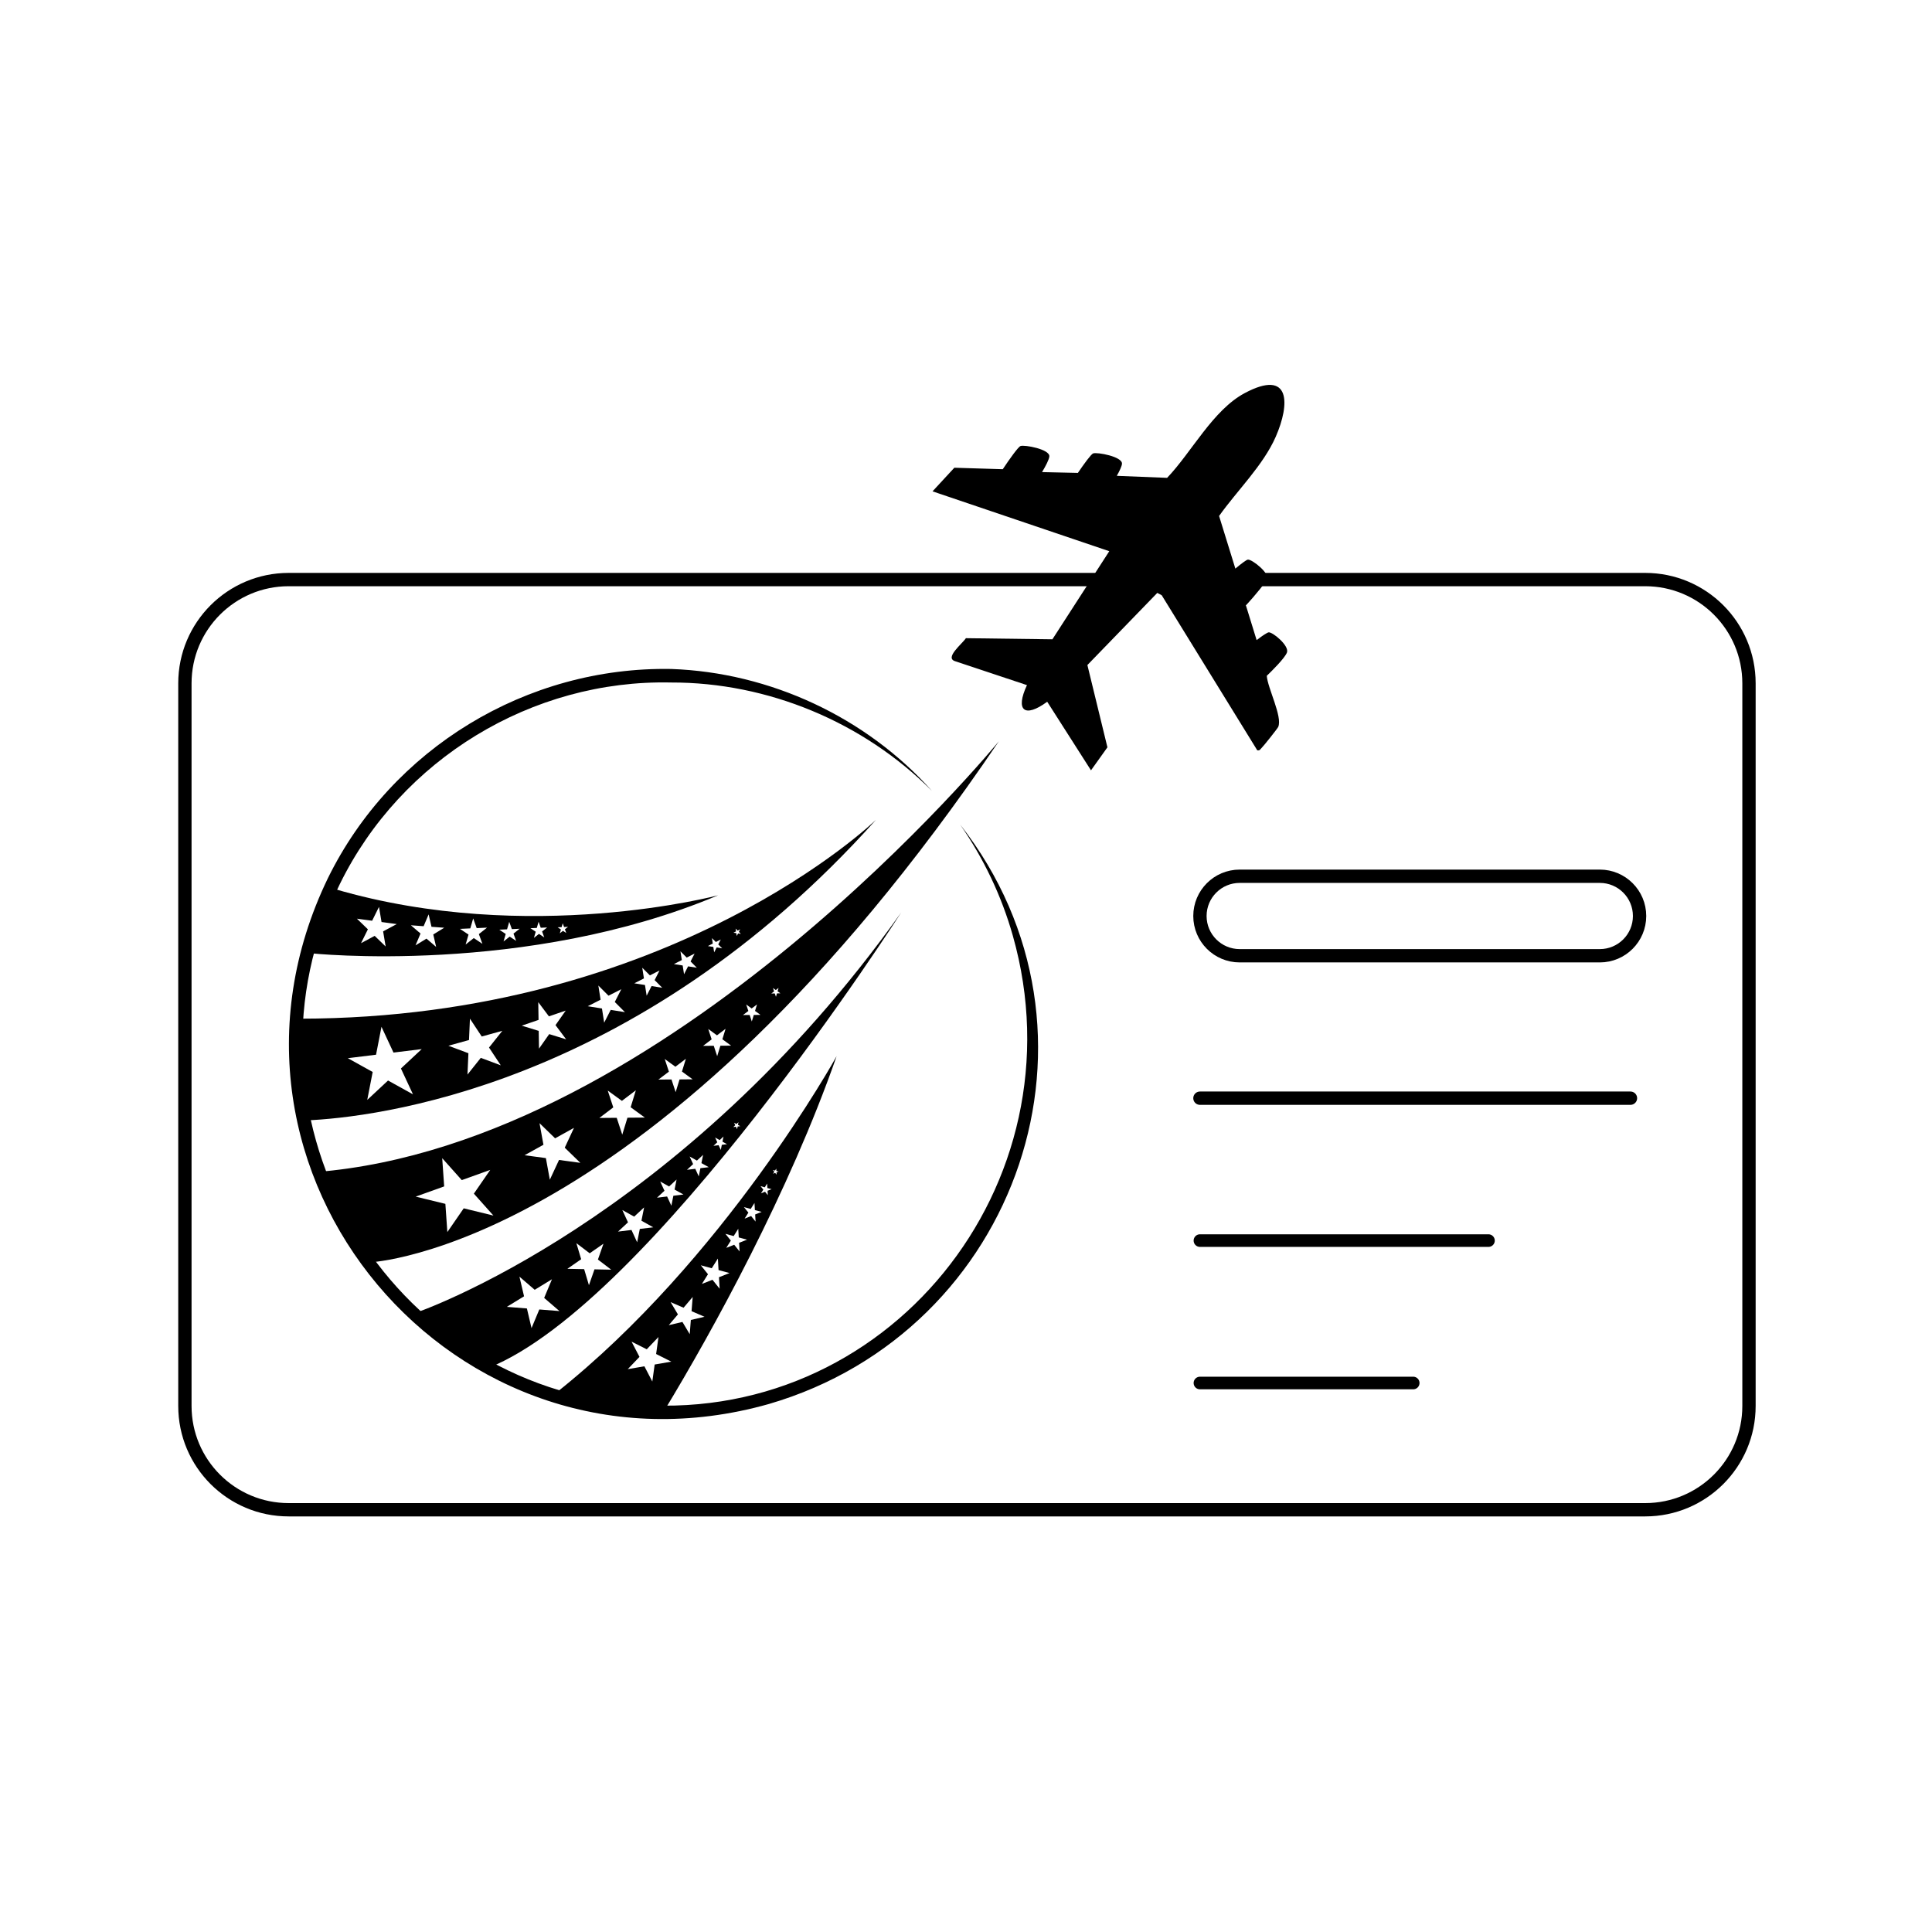 <svg width="1024" height="1024" viewBox="0 0 1024 1024" fill="none" xmlns="http://www.w3.org/2000/svg">
<g clip-path="url(#clip0_1_2)">
<path d="M872 307.181H153C122.624 307.181 98 331.805 98 362.181V745.201C98 775.577 122.624 800.201 153 800.201H872C902.376 800.201 927 775.577 927 745.201V362.181C927 331.805 902.376 307.181 872 307.181Z" stroke="currentColor" stroke-width="7.06" stroke-miterlimit="10" fill="none"/>
<path d="M508.88 437.011C594.75 546.641 539.99 705.531 407.51 744.151C241.09 791.221 98.5 621.141 173.79 465.461C207.61 396.611 279.2 353.191 355.82 354.571C408.23 356.421 459.1 380.171 493.95 419.211C457.66 382.711 406.95 361.621 355.69 361.741C281.97 360.071 212.55 402.381 180.11 468.591C121.15 587.861 200.06 730.561 332.45 744.011C469.93 757.941 574.11 627.481 536.82 495.951C530.9 474.951 521.34 454.921 508.88 437.011Z" fill="currentColor"/>
<path d="M672.43 335.161C672.05 335.191 671.23 335.631 670.17 336.321C669.12 336.961 668.7 337.321 668.26 337.631C667.57 338.131 666.82 338.681 666.04 339.271L660.31 320.711C660.38 320.731 660.45 320.751 660.45 320.751C660.45 320.751 666.5 314.361 671.47 307.411C673.69 304.311 663.63 296.361 661.41 296.611C660.6 296.701 657.88 298.771 654.77 301.371L646.14 273.481C655.67 260.021 669.46 246.741 676.14 231.551C683.81 214.101 684.17 195.321 659.75 208.341C642.86 217.341 631.6 239.691 618.59 253.271L591.93 252.201C593.42 249.551 594.57 247.131 594.67 245.811C594.97 242.011 581.47 239.531 579.38 240.321C578.31 240.731 574.62 245.751 571.3 250.651L552.31 250.221C554.31 246.861 556.05 243.531 556.17 241.901C556.47 238.101 542.97 235.621 540.88 236.411C539.67 236.871 535.08 243.271 531.49 248.691L505.82 247.911L494.26 260.421L587.94 292.151L557.8 338.841L511.95 338.251C510.03 341.231 500.35 348.761 506.35 350.491L544.31 363.131C538.03 376.561 542.97 380.791 555.04 371.941L578.25 408.291L586.96 396.091L576.34 352.481L613.39 314.251L615.74 315.501L666.38 397.681C667.88 397.891 667.92 397.101 668.65 396.451C669.56 395.651 677.14 386.101 677.49 385.281C679.83 379.831 671.86 364.721 671.42 358.191C674.03 355.691 680.91 348.901 682.1 345.881C683.5 342.331 674.64 334.981 672.41 335.141L672.43 335.161Z" fill="currentColor"/>
<path d="M220.32 695.831L258.88 725.011C345.21 690.581 477.7 483.551 477.7 483.551C360.72 648.201 220.32 695.831 220.32 695.831ZM285.85 694.041L281.72 703.931L279.27 693.511L268.62 692.661L277.76 687.071L275.31 676.651L283.41 683.621L292.55 678.031L288.42 687.921L296.52 694.891L285.87 694.041H285.85ZM315.09 672.781L312.15 681.181L309.61 672.671L300.73 672.491L308.03 667.411L305.49 658.901L312.55 664.271L319.85 659.191L316.91 667.591L323.97 672.961L315.09 672.781ZM339.11 651.381L337.7 658.441L334.7 651.911L327.57 652.771L332.85 647.871L329.85 641.341L336.11 644.841L341.39 639.941L339.98 647.001L346.24 650.501L339.11 651.361V651.381ZM356.9 633.761L355.84 639.071L353.58 634.161L348.21 634.811L352.18 631.131L349.92 626.221L354.63 628.861L358.6 625.181L357.54 630.491L362.25 633.121L356.88 633.771L356.9 633.761ZM371.23 619.161L370.36 623.521L368.51 619.491L364.11 620.021L367.37 617.001L365.52 612.971L369.39 615.131L372.65 612.111L371.78 616.471L375.65 618.631L371.25 619.161H371.23ZM382.58 606.781L382.04 609.491L380.89 606.981L378.15 607.311L380.18 605.431L379.03 602.921L381.44 604.271L383.47 602.391L382.93 605.101L385.34 606.451L382.6 606.781H382.58ZM390.96 597.091L390.68 598.501L390.08 597.191L388.65 597.361L389.7 596.381L389.1 595.071L390.35 595.771L391.4 594.791L391.12 596.201L392.37 596.901L390.94 597.071L390.96 597.091Z" fill="currentColor"/>
<path d="M158.93 539.911C159.21 553.001 158.43 577.471 162.47 593.821C196.99 592.361 336.49 577.151 464.32 434.481C464.32 434.481 355.93 539.731 158.93 539.921V539.911ZM218.85 580.001L205.67 572.691L194.65 582.971L197.53 568.171L184.35 560.861L199.31 559.021L202.19 544.221L208.56 557.881L223.52 556.041L212.5 566.321L218.87 579.981L218.85 580.001ZM265.44 564.651L254.83 560.681L247.77 569.551L248.27 558.231L237.66 554.261L248.58 551.241L249.08 539.921L255.33 549.371L266.25 546.351L259.19 555.221L265.44 564.671V564.651ZM300.08 550.871L291.09 548.101L285.68 555.801L285.53 546.391L276.54 543.621L285.44 540.571L285.29 531.161L290.94 538.691L299.84 535.641L294.43 543.341L300.08 550.871ZM323.69 535.261L320.23 542.041L319.05 534.521L311.53 533.321L318.32 529.871L317.14 522.351L322.52 527.741L329.31 524.291L325.85 531.071L331.23 536.461L323.71 535.261H323.69ZM345.35 522.631L342.74 527.731L341.85 522.071L336.19 521.171L341.3 518.581L340.41 512.921L344.46 516.971L349.57 514.381L346.96 519.481L351.01 523.531L345.35 522.631ZM364.7 512.181L362.56 516.361L361.83 511.721L357.19 510.981L361.38 508.851L360.65 504.211L363.97 507.541L368.16 505.411L366.02 509.591L369.34 512.921L364.7 512.181ZM379.85 502.171L378.52 504.781L378.07 501.891L375.18 501.431L377.79 500.101L377.34 497.211L379.41 499.281L382.02 497.951L380.69 500.561L382.76 502.631L379.87 502.171H379.85ZM391.19 494.741L390.5 496.091L390.26 494.591L388.76 494.351L390.12 493.661L389.88 492.161L390.95 493.241L392.31 492.551L391.62 493.901L392.69 494.981L391.19 494.741Z" fill="currentColor"/>
<path d="M294.22 738.621C309.16 742.281 334.6 746.721 352.06 747.701C377.64 705.541 418.27 631.831 443.42 559.801C443.42 559.801 383.85 667.811 294.22 738.621ZM346.99 723.221L345.74 732.231L341.54 724.161L332.72 725.681L338.94 719.171L334.74 711.101L342.79 715.151L349.01 708.641L347.76 717.651L355.81 721.701L346.99 723.221ZM366.16 699.601L365.57 707.141L361.7 700.661L354.47 702.361L359.31 696.651L355.44 690.161L362.3 693.121L367.14 687.411L366.54 694.951L373.4 697.911L366.17 699.611L366.16 699.601ZM381.44 683.061L377.62 678.311L372.02 680.511L375.25 675.371L371.43 670.621L377.25 672.201L380.49 667.061L380.85 673.171L386.67 674.751L381.07 676.951L381.43 683.061H381.44ZM392.02 663.321L389.14 659.741L384.93 661.401L387.36 657.531L384.48 653.951L388.86 655.141L391.29 651.271L391.56 655.871L395.94 657.061L391.73 658.721L392 663.321H392.02ZM400.47 647.461L398.11 644.531L394.66 645.891L396.66 642.721L394.3 639.791L397.89 640.761L399.89 637.591L400.11 641.361L403.7 642.331L400.25 643.691L400.47 647.461ZM406.96 633.471L405.49 631.641L403.34 632.491L404.58 630.521L403.11 628.691L405.35 629.301L406.59 627.321L406.73 629.671L408.97 630.281L406.82 631.131L406.96 633.481V633.471ZM410.86 621.651L409.74 622.091L410.39 621.061L409.63 620.111L410.79 620.431L411.44 619.401L411.51 620.621L412.67 620.941L411.55 621.381L411.62 622.601L410.86 621.651Z" fill="currentColor"/>
<path d="M177.6 471.271L164.54 505.241C164.54 505.241 278.7 517.441 380.63 474.521C380.63 474.521 280.43 501.291 177.6 471.271ZM204.41 501.661L198.59 496.031L191.36 499.901L194.99 492.551L189.17 486.921L197.24 488.011L200.87 480.661L202.22 488.691L210.29 489.781L203.06 493.651L204.41 501.681V501.661ZM231.16 501.871L226.05 497.491L220.24 501.061L222.89 494.791L217.78 490.411L224.53 490.911L227.18 484.641L228.7 491.221L235.45 491.721L229.64 495.291L231.16 501.871ZM255.65 500.221L251.12 497.201L246.79 500.621L248.32 495.341L243.79 492.321L249.27 492.071L250.8 486.791L252.66 491.921L258.14 491.671L253.81 495.091L255.67 500.221H255.65ZM273.56 498.691L270.15 496.421L266.89 498.991L268.04 495.021L264.63 492.751L268.75 492.561L269.9 488.591L271.3 492.451L275.42 492.261L272.16 494.831L273.56 498.691ZM288.47 496.841L285.67 494.981L283 497.091L283.94 493.831L281.14 491.971L284.52 491.821L285.46 488.561L286.61 491.731L289.99 491.581L287.32 493.691L288.47 496.861V496.841ZM298.38 493.371L296.71 494.681L297.3 492.651L295.56 491.491L297.67 491.391L298.26 489.361L298.97 491.331L301.08 491.231L299.41 492.541L300.12 494.511L298.38 493.351V493.371Z" fill="currentColor"/>
<path d="M167.32 621.231L195.95 669.071C195.95 669.071 346.4 663.051 529.44 392.861C529.44 392.861 354.87 606.331 167.32 621.231ZM245.78 640.441L237.1 653.031L236.06 638.071L220.33 634.231L235.42 628.821L234.38 613.861L244.75 625.481L259.84 620.071L251.16 632.661L261.53 644.281L245.8 640.441H245.78ZM296.31 614.771L291.42 625.271L289.33 613.821L278.04 612.291L288.04 606.751L285.95 595.301L294.22 603.331L304.22 597.791L299.33 608.301L307.6 616.331L296.31 614.801V614.771ZM332.56 592.411L329.81 601.391L326.87 592.461L317.66 592.541L325.05 586.941L322.11 578.011L329.62 583.481L337.01 577.881L334.26 586.861L341.77 592.331L332.56 592.411ZM360.18 572.101L358.11 578.861L355.9 572.141L348.97 572.201L354.53 567.991L352.32 561.271L357.97 565.391L363.53 561.181L361.46 567.941L367.11 572.061L360.18 572.121V572.101ZM381.82 554.261L380.12 559.801L378.31 554.291L372.63 554.341L377.19 550.881L375.38 545.371L380.01 548.751L384.57 545.291L382.87 550.831L387.5 554.211L381.82 554.261ZM399.53 537.951L398.47 541.401L397.34 537.961L393.8 537.991L396.64 535.841L395.51 532.411L398.4 534.511L401.24 532.361L400.18 535.811L403.07 537.911L399.53 537.941V537.951ZM411.8 526.521L411.27 528.321L410.66 526.541L408.82 526.581L410.29 525.441L409.68 523.661L411.19 524.741L412.66 523.601L412.13 525.401L413.64 526.481L411.8 526.521Z" fill="currentColor"/>
<path d="M847.94 464.431H657.06C645.423 464.431 635.99 473.864 635.99 485.501C635.99 497.138 645.423 506.571 657.06 506.571H847.94C859.577 506.571 869.01 497.138 869.01 485.501C869.01 473.864 859.577 464.431 847.94 464.431Z" stroke="currentColor" stroke-width="7.06" stroke-miterlimit="10"/>
<path d="M635.99 657.541H788.92" stroke="currentColor" stroke-width="6.68" stroke-linecap="round" stroke-linejoin="round"/>
<path d="M635.99 582.061H864.18" stroke="currentColor" stroke-width="7.06" stroke-linecap="round" stroke-linejoin="round"/>
<path d="M635.99 733.021H749.03" stroke="currentColor" stroke-width="6.68" stroke-linecap="round" stroke-linejoin="round"/>
</g>
<defs>
<linearGradient id="paint0_linear_1_2" x1="-162.7" y1="-179.02" x2="813.66" y2="820.96" gradientUnits="userSpaceOnUse">
<stop offset="0.29" stop-color="#03005C"/>
<stop offset="0.36" stop-color="#08015B"/>
<stop offset="0.44" stop-color="#160459"/>
<stop offset="0.52" stop-color="#2F0956"/>
<stop offset="0.62" stop-color="#511152"/>
<stop offset="0.72" stop-color="#7D1B4D"/>
<stop offset="0.81" stop-color="#B22646"/>
<stop offset="0.91" stop-color="#EA3340"/>
</linearGradient>
<linearGradient id="paint1_linear_1_2" x1="-156.55" y1="-95.889" x2="811.64" y2="895.731" gradientUnits="userSpaceOnUse">
<stop offset="0.29" stop-color="#03005C"/>
<stop offset="0.36" stop-color="#08015B"/>
<stop offset="0.44" stop-color="#160459"/>
<stop offset="0.52" stop-color="#2F0956"/>
<stop offset="0.62" stop-color="#511152"/>
<stop offset="0.72" stop-color="#7D1B4D"/>
<stop offset="0.81" stop-color="#B22646"/>
<stop offset="0.91" stop-color="#EA3340"/>
</linearGradient>
<clipPath id="clip0_1_2">
<rect width="1024" height="1024" fill="white"/>
</clipPath>
</defs>
</svg>

